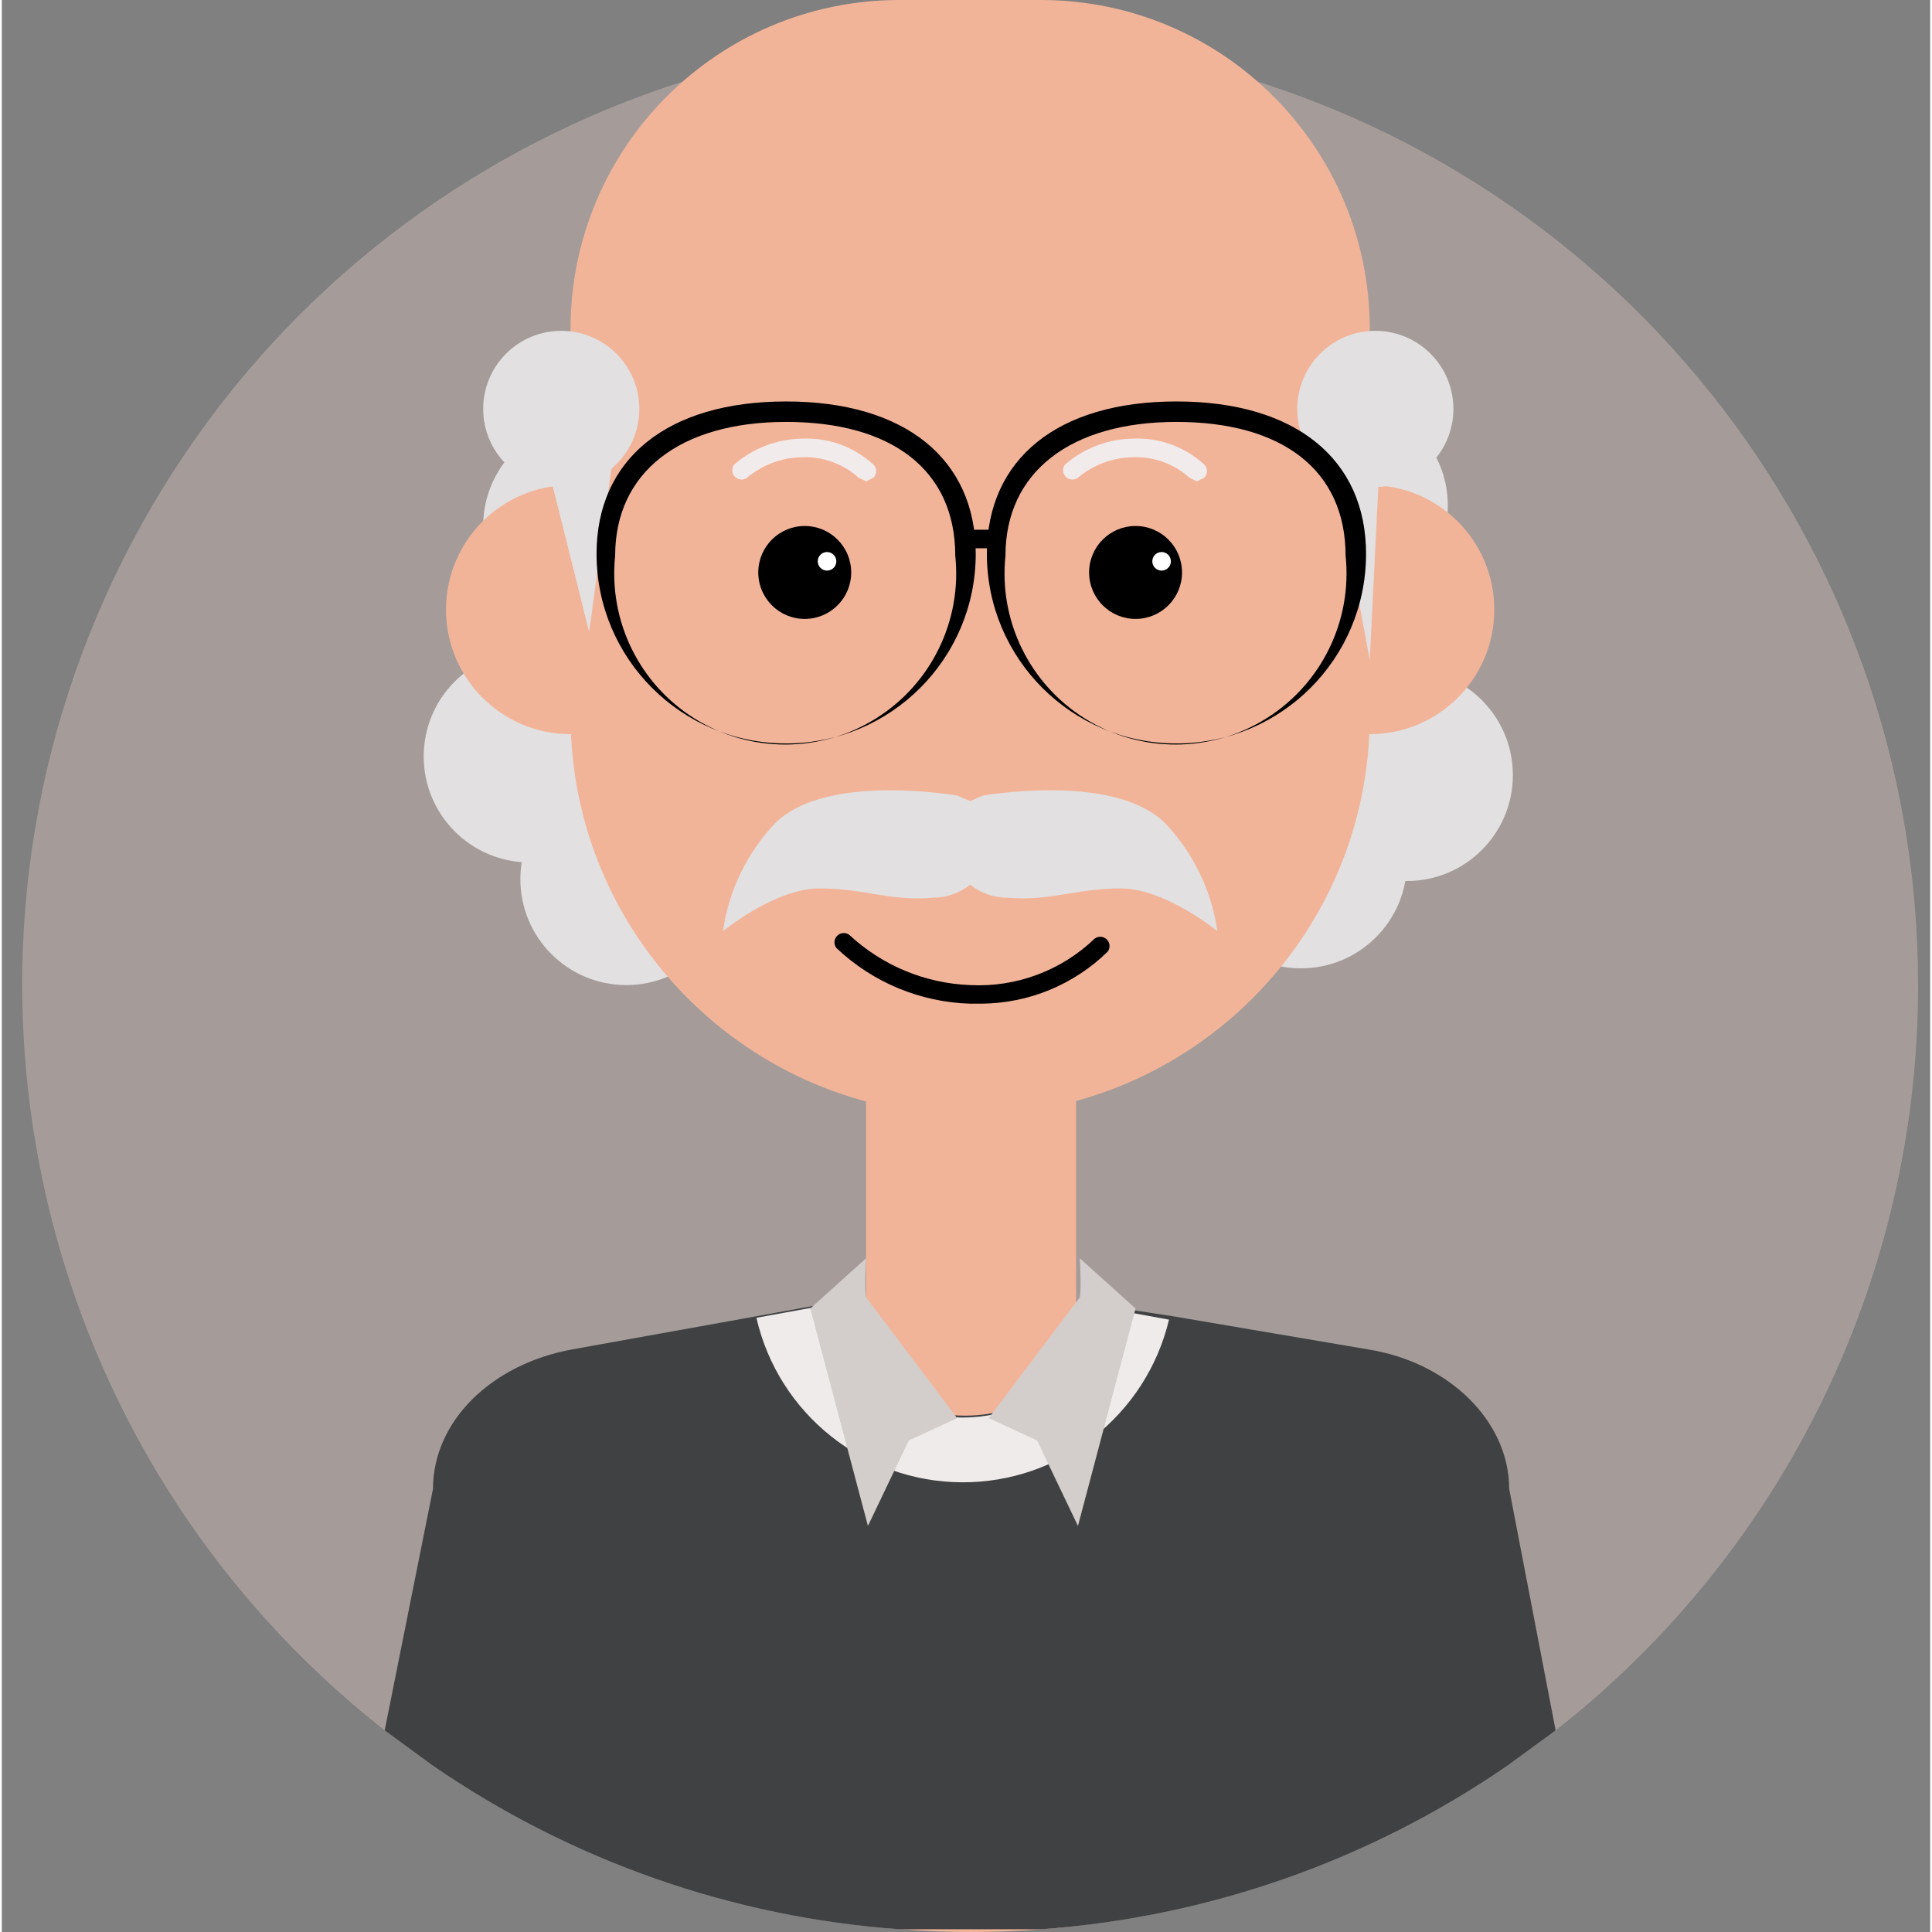 <svg height="415pt" viewBox="-4 0 415 415.787" width="415pt" xmlns="http://www.w3.org/2000/svg"><rect x="-4" y="0" width="415" height="415.787" fill="#808080" stroke="none"/><path d="m408.395 212c.047 62.617-28.719 121.773-78 160.398l-10.402 7.602c-29.738 20.461-64.395 32.609-100.398 35.199h-30.402c-36-2.59-70.66-14.738-100.398-35.199l-10.398-7.602c-75.008-58.902-99.188-161.918-58.23-248.043 40.957-86.129 136.125-132.387 229.152-111.383 93.031 21 159.094 103.656 159.078 199.027zm0 0" fill="#a59c9a"/><g fill="#e2e0e0"><path d="m145.191 113.199c0 12.594-10.207 22.801-22.797 22.801-12.594 0-22.801-10.207-22.801-22.801 0-12.59 10.207-22.801 22.801-22.801 12.59 0 22.797 10.211 22.797 22.801zm0 0"/><path d="m307.191 108.801c0 12.59-10.207 22.801-22.797 22.801-12.594 0-22.801-10.211-22.801-22.801 0-12.594 10.207-22.801 22.801-22.801 12.59 0 22.797 10.207 22.797 22.801zm0 0"/><path d="m321.191 166.801c0 12.59-10.207 22.801-22.797 22.801-12.594 0-22.801-10.211-22.801-22.801 0-12.594 10.207-22.801 22.801-22.801 12.59 0 22.797 10.207 22.797 22.801zm0 0"/><path d="m132.395 162.801c0 12.59-10.211 22.801-22.801 22.801-12.594 0-22.801-10.211-22.801-22.801 0-12.594 10.207-22.801 22.801-22.801 12.59 0 22.801 10.207 22.801 22.801zm0 0"/><path d="m153.191 189.199c0 12.594-10.207 22.801-22.797 22.801-12.594 0-22.801-10.207-22.801-22.801 0-12.59 10.207-22.801 22.801-22.801 12.59 0 22.797 10.211 22.797 22.801zm0 0"/><path d="m298.395 185.602c0 12.59-10.211 22.797-22.801 22.797-12.594 0-22.801-10.207-22.801-22.797 0-12.594 10.207-22.801 22.801-22.801 12.59 0 22.801 10.207 22.801 22.801zm0 0"/></g><path d="m145.191 131.199c0 14.801-11.996 26.801-26.797 26.801s-26.801-12-26.801-26.801 12-26.801 26.801-26.801 26.797 12 26.797 26.801zm0 0" fill="#f2b499"/><path d="m317.191 131.199c0 14.801-11.996 26.801-26.797 26.801s-26.801-12-26.801-26.801 12-26.801 26.801-26.801 26.797 12 26.797 26.801zm0 0" fill="#f2b499"/><path d="m181.992 168h45.199v114h-45.199zm0 0" fill="#f2b499"/><path d="m315.191 320.801v59.199c-66.012 47.715-155.184 47.715-221.199 0v-59.602c0-14.398 12-26.797 28.402-30l78-14.398 85.598 14.801c16.801 3.199 29.199 15.598 29.199 30zm0 0" fill="#f2b499"/><path d="m330.395 372.398-10.402 7.602c-29.738 20.461-64.395 32.609-100.398 35.199h-30.402c-36-2.59-70.66-14.738-100.398-35.199l-10.398-7.602 10.398-52c0-14.398 12.398-26.797 30-30l40-7.199 13.199-2.398c3.828 14.016 16.52 23.773 31.051 23.863 14.527.094 27.344-9.496 31.352-23.465l13.199 2 42.398 7.199c17.602 2.801 30.402 15.602 30.402 30zm0 0" fill="#3f4142"/><path d="m189.191 0h30.801c38.945.219 70.402 31.855 70.402 70.801v83.199c0 47.496-38.504 86-86 86-47.496 0-86-38.504-86-86v-83.199c0-39.102 31.695-70.801 70.797-70.801zm0 0" fill="#f2b499"/><path d="m247.191 284c-4.918 20.602-23.375 35.105-44.559 35.008-21.18-.094-39.508-14.762-44.238-35.406l13.199-2.402c3.828 14.02 16.52 23.773 31.047 23.867 14.531.094 27.348-9.5 31.352-23.465zm0 0" fill="#efebea"/><path d="m181.992 279.199 19.602 26-10.402 4.801-8.797 18.398-12.402-46.797 12-10.801s-.398 6.801 0 8.398zm0 0" fill="#d3cdcb"/><path d="m227.992 279.199-19.598 26 10.398 4.801 8.801 18.398 12.398-46.797-12-10.801s.402 6.801 0 8.398zm0 0" fill="#d3cdcb"/><path d="m246.395 177.199c-10-10-34-6.801-39.203-6l-2.797 1.199-2.801-1.199c-5.199-.801-29.199-4-39.199 6-6.051 6.387-9.965 14.492-11.203 23.199 0 0 11.203-9.199 20.801-9.199 9.602 0 15.199 2.801 24.402 2 2.906.004 5.727-.984 8-2.801 2.27 1.816 5.09 2.805 8 2.801 9.199.801 14.797-2 24.398-2 9.602 0 20.801 9.199 20.801 9.199-1.238-8.707-5.152-16.812-11.199-23.199zm0 0" fill="#e2e0e0"/><path d="m206.793 216h-2.398c-10.754-.312-21.012-4.586-28.801-12-.598-.797-.52-1.91.184-2.613.707-.703 1.82-.785 2.617-.188 7.09 6.602 16.316 10.434 26 10.801 9.93.512 19.629-3.109 26.797-10 .797-.598 1.914-.52 2.617.188.703.703.781 1.816.184 2.613-7.27 7.121-17.023 11.137-27.199 11.199zm0 0"/><path d="m181.992 103.602-1.598-.801c-3.289-2.953-7.586-4.531-12-4.402-4.391.023-8.637 1.578-12 4.402-.797.598-1.91.516-2.617-.188-.703-.703-.781-1.816-.184-2.613 4.105-3.574 9.355-5.559 14.801-5.602 5.605-.219 11.074 1.797 15.199 5.602.762.777.762 2.023 0 2.801zm0 0" fill="#f2ebeb"/><path d="m253.191 103.602-1.598-.801c-3.285-2.953-7.582-4.531-12-4.402-4.391.023-8.637 1.578-12 4.402-.797.598-1.91.516-2.613-.188-.707-.703-.785-1.816-.188-2.613 4.105-3.574 9.355-5.559 14.801-5.602 5.609-.219 11.074 1.797 15.199 5.602.762.777.762 2.023 0 2.801zm0 0" fill="#f2ebeb"/><path d="m178.793 123.199c0 5.523-4.477 10-10 10-5.523 0-10-4.477-10-10 0-5.523 4.477-10 10-10 5.523 0 10 4.477 10 10zm0 0"/><path d="m249.992 123.199c0 5.523-4.477 10-10 10-5.523 0-10-4.477-10-10 0-5.523 4.477-10 10-10 5.523 0 10 4.477 10 10zm0 0"/><path d="m175.594 120.801c0 1.105-.895 2-2 2s-2-.895-2-2 .895-2 2-2 2 .895 2 2zm0 0" fill="#fff"/><path d="m247.594 120.801c0 1.105-.895 2-2 2s-2-.895-2-2 .895-2 2-2 2 .895 2 2zm0 0" fill="#fff"/><path d="m133.191 88c0 9.277-7.52 16.801-16.797 16.801-9.281 0-16.801-7.523-16.801-16.801s7.52-16.801 16.801-16.801c9.277 0 16.797 7.523 16.797 16.801zm0 0" fill="#e2e0e0"/><path d="m308.395 88c0 9.277-7.523 16.801-16.801 16.801s-16.801-7.523-16.801-16.801 7.523-16.801 16.801-16.801 16.801 7.523 16.801 16.801zm0 0" fill="#e2e0e0"/><path d="m127.191 100.801-4.797 35.199-9.203-36.801s13.602-8 14 1.602zm0 0" fill="#e2e0e0"/><path d="m292.395 101.602-2 40.398-8-42.801s10.398-6.801 10 2.402zm0 0" fill="#e2e0e0"/><path d="m164.793 160c-22.531 0-40.801-18.266-40.801-40.801 0-20.398 15.199-32.801 40.801-32.801 25.602 0 40.801 12.402 40.801 32.801 0 22.535-18.266 40.801-40.801 40.801zm0-69.199c-22.801 0-36.801 10.801-36.801 28.801-1.465 13.988 5.176 27.59 17.105 35.039 11.93 7.453 27.062 7.453 38.992 0 11.93-7.449 18.566-21.051 17.102-35.039 0-18.402-13.598-28.801-36.398-28.801zm0 0"/><path d="m248.793 160c-22.531 0-40.801-18.266-40.801-40.801 0-20.398 15.199-32.801 40.801-32.801 25.602 0 40.801 12.402 40.801 32.801 0 22.535-18.266 40.801-40.801 40.801zm0-69.199c-22.801 0-36.801 10.801-36.801 28.801-1.465 13.988 5.176 27.59 17.105 35.039 11.93 7.453 27.062 7.453 38.992 0 11.93-7.449 18.566-21.051 17.102-35.039 0-18.402-13.598-28.801-36.398-28.801zm0 0"/><path d="m209.992 118h-6.801c-1.102 0-2-.895-2-2s.898-2 2-2h6.801c1.105 0 2 .895 2 2s-.895 2-2 2zm0 0"/></svg>